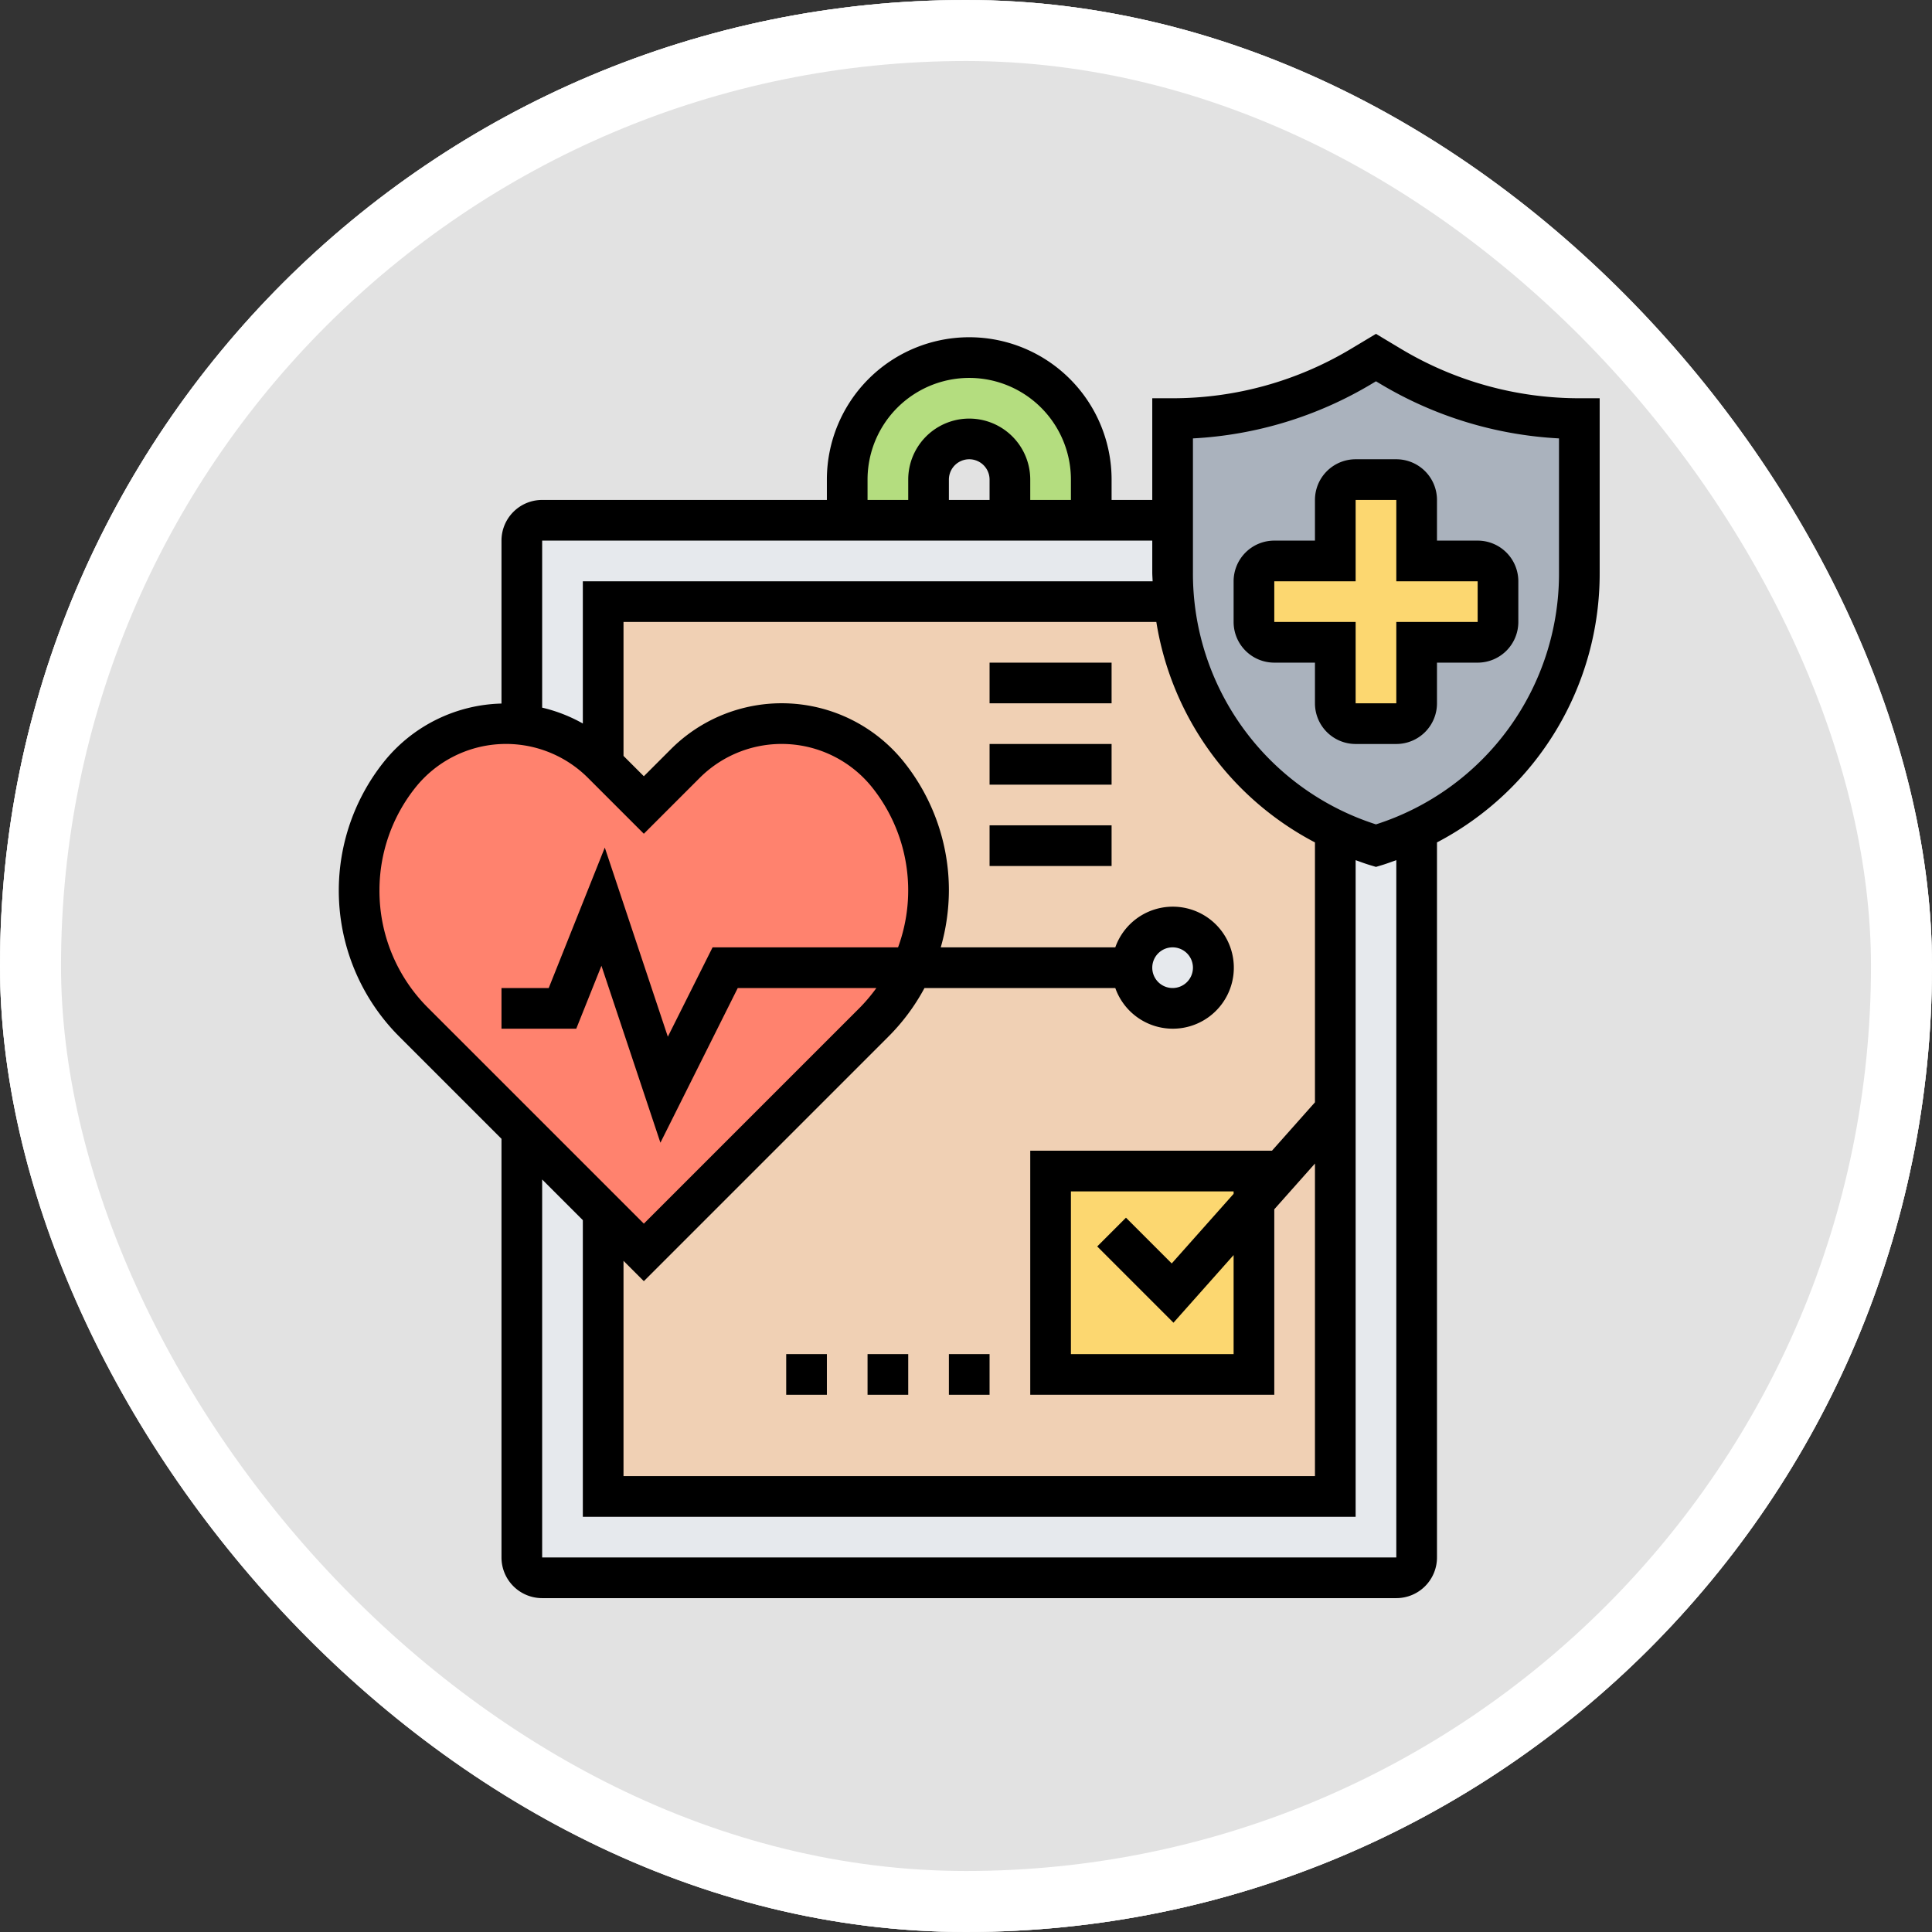 <svg xmlns="http://www.w3.org/2000/svg" width="95" height="95" viewBox="0 0 95 95">
  <rect x="0" y="0" width="95" height="95" fill="#333333" stroke="none"/>
  <g id="Grupo_1102830" data-name="Grupo 1102830" transform="translate(-961.18 -381.062)">
    <g id="Grupo_1098744" data-name="Grupo 1098744" transform="translate(961.665 381.547)">
      <g id="Grupo_1098741" data-name="Grupo 1098741">
        <g id="Rectángulo_400907" data-name="Rectángulo 400907" transform="translate(-0.485 -0.485)" fill="none" stroke="#fff" stroke-width="3">
          <rect width="95" height="95" rx="47.5" stroke="none"/>
          <rect x="1.5" y="1.5" width="92" height="92" rx="46" fill="none"/>
        </g>
      </g>
    </g>
    <g id="Grupo_1102829" data-name="Grupo 1102829">
      <g id="Rectángulo_400898" data-name="Rectángulo 400898" transform="translate(961.18 381.062)" fill="#fff" stroke="#fff" stroke-width="3" opacity="0.859">
        <rect width="95" height="95" rx="47.5" stroke="none"/>
        <rect x="1.5" y="1.5" width="92" height="92" rx="46" fill="none"/>
      </g>
      <g id="Grupo_1102824" data-name="Grupo 1102824" transform="translate(976.839 396.645)">
        <g id="Grupo_1102816" data-name="Grupo 1102816">
          <path id="Trazado_893854" data-name="Trazado 893854" d="M38,8v2H34V8a2,2,0,0,0-4,0v2H26V8A6,6,0,0,1,38,8Z" fill="#b4dd7f"/>
        </g>
        <g id="Grupo_1102817" data-name="Grupo 1102817">
          <path id="Trazado_893855" data-name="Trazado 893855" d="M53,62H11a1,1,0,0,1-1-1V11a1,1,0,0,1,1-1H54V61A1,1,0,0,1,53,62Z" fill="#e6e9ed"/>
        </g>
        <g id="Grupo_1102818" data-name="Grupo 1102818">
          <path id="Trazado_893856" data-name="Trazado 893856" d="M14,14H50V58H14Z" fill="#f0d0b4"/>
        </g>
        <g id="Grupo_1102819" data-name="Grupo 1102819">
          <path id="Trazado_893857" data-name="Trazado 893857" d="M46,43.5V52H36V42H46Z" fill="#fcd770"/>
        </g>
        <g id="Grupo_1102820" data-name="Grupo 1102820">
          <circle id="Elipse_11515" data-name="Elipse 11515" cx="2" cy="2" r="2" transform="translate(40 30)" fill="#e6e9ed"/>
        </g>
        <g id="Grupo_1102821" data-name="Grupo 1102821">
          <path id="Trazado_893858" data-name="Trazado 893858" d="M29.17,32a8.932,8.932,0,0,1-1.85,2.68L16,46l-2-2-4-4L4.68,34.68A9.134,9.134,0,0,1,2,28.21v-.03a9.018,9.018,0,0,1,1.99-5.66A6.675,6.675,0,0,1,9.22,20a6.808,6.808,0,0,1,.78.05,6.647,6.647,0,0,1,3.96,1.91L14,22l2,2,2.04-2.04a6.692,6.692,0,0,1,9.97.56A9.018,9.018,0,0,1,30,28.18v.03A8.952,8.952,0,0,1,29.17,32Z" fill="#ff826e"/>
        </g>
        <g id="Grupo_1102822" data-name="Grupo 1102822">
          <path id="Trazado_893859" data-name="Trazado 893859" d="M62,5v7.56a14.017,14.017,0,0,1-8,12.67A15.035,15.035,0,0,1,52,26a15.035,15.035,0,0,1-2-.77,13.986,13.986,0,0,1-7.92-11.24A11.319,11.319,0,0,1,42,12.56V5a17.742,17.742,0,0,0,4.82-.66,18.148,18.148,0,0,0,4.47-1.91L52,2l.71.43A18.107,18.107,0,0,0,62,5Z" fill="#aab2bd"/>
        </g>
        <g id="Grupo_1102823" data-name="Grupo 1102823">
          <path id="Trazado_893860" data-name="Trazado 893860" d="M58,13v2a1,1,0,0,1-1,1H54v3a1,1,0,0,1-1,1H51a1,1,0,0,1-1-1V16H47a1,1,0,0,1-1-1V13a1,1,0,0,1,1-1h3V9a1,1,0,0,1,1-1h2a1,1,0,0,1,1,1v3h3A1,1,0,0,1,58,13Z" fill="#fcd770"/>
        </g>
      </g>
    </g>
    <g id="Grupo_1102825" data-name="Grupo 1102825" transform="translate(976.839 396.645)">
      <path id="Trazado_893861" data-name="Trazado 893861" d="M49,9v2H47a2,2,0,0,0-2,2v2a2,2,0,0,0,2,2h2v2a2,2,0,0,0,2,2h2a2,2,0,0,0,2-2V17h2a2,2,0,0,0,2-2V13a2,2,0,0,0-2-2H55V9a2,2,0,0,0-2-2H51A2,2,0,0,0,49,9Zm8,4v2H53v4H51V15H47V13h4V9h2v4Z"/>
      <path id="Trazado_893862" data-name="Trazado 893862" d="M62,4a17.044,17.044,0,0,1-8.772-2.43L52,.834l-1.228.736A17.044,17.044,0,0,1,42,4H41V9H39V8A7,7,0,0,0,25,8V9H11a2,2,0,0,0-2,2v8.012a7.654,7.654,0,0,0-5.794,2.88,10.15,10.15,0,0,0,.767,13.495L9,40.414V61a2,2,0,0,0,2,2H53a2,2,0,0,0,2-2V25.84a14.916,14.916,0,0,0,8-13.281V4ZM49,38.62,46.885,41H35V53H47V43.88l2-2.25V57H15V46.414l1,1L28.027,35.387A10.158,10.158,0,0,0,29.8,33h9.382a3,3,0,1,0,0-2H30.6a10.282,10.282,0,0,0,.4-2.819,10.1,10.1,0,0,0-2.206-6.289,7.7,7.7,0,0,0-11.465-.635L16,22.586l-1-1V15h26.2A14.883,14.883,0,0,0,49,25.84ZM42.043,49.457,45,46.13V51H37V43h8v.12l-3.043,3.423-2.25-2.25-1.414,1.414ZM41,32a1,1,0,1,1,1,1A1,1,0,0,1,41,32ZM27,8A5,5,0,0,1,37,8V9H35V8a3,3,0,0,0-6,0V9H27Zm6,1H31V8a1,1,0,0,1,2,0Zm8,2v1.56c0,.148.013.293.018.44H13v6.993a7.579,7.579,0,0,0-2-.78V11ZM3,28.181a8.1,8.1,0,0,1,1.769-5.04,5.7,5.7,0,0,1,8.488-.47L16,25.414l2.743-2.743a5.7,5.7,0,0,1,8.488.47A8.119,8.119,0,0,1,28.5,31h-9.12l-2.2,4.394-3.1-9.3L11.323,33H9v2h3.677l1.238-3.094,2.9,8.7L20.618,33h6.816a8.292,8.292,0,0,1-.821.973L16,44.586,5.387,33.973A8.115,8.115,0,0,1,3,28.181ZM53,61H11V42.414l2,2V59H51V26.713c.237.084.47.173.713.245l.287.086.287-.086c.243-.073.476-.162.713-.245Zm8-48.44a12.949,12.949,0,0,1-9,12.393A12.949,12.949,0,0,1,43,12.56V5.974a19.057,19.057,0,0,0,8.8-2.688l.2-.12.2.119A19.043,19.043,0,0,0,61,5.974Z"/>
      <path id="Trazado_893863" data-name="Trazado 893863" d="M31,51h2v2H31Z"/>
      <path id="Trazado_893864" data-name="Trazado 893864" d="M27,51h2v2H27Z"/>
      <path id="Trazado_893865" data-name="Trazado 893865" d="M23,51h2v2H23Z"/>
      <path id="Trazado_893866" data-name="Trazado 893866" d="M33,25h6v2H33Z"/>
      <path id="Trazado_893867" data-name="Trazado 893867" d="M33,21h6v2H33Z"/>
      <path id="Trazado_893868" data-name="Trazado 893868" d="M33,17h6v2H33Z"/>
    </g>
  </g>
</svg>

